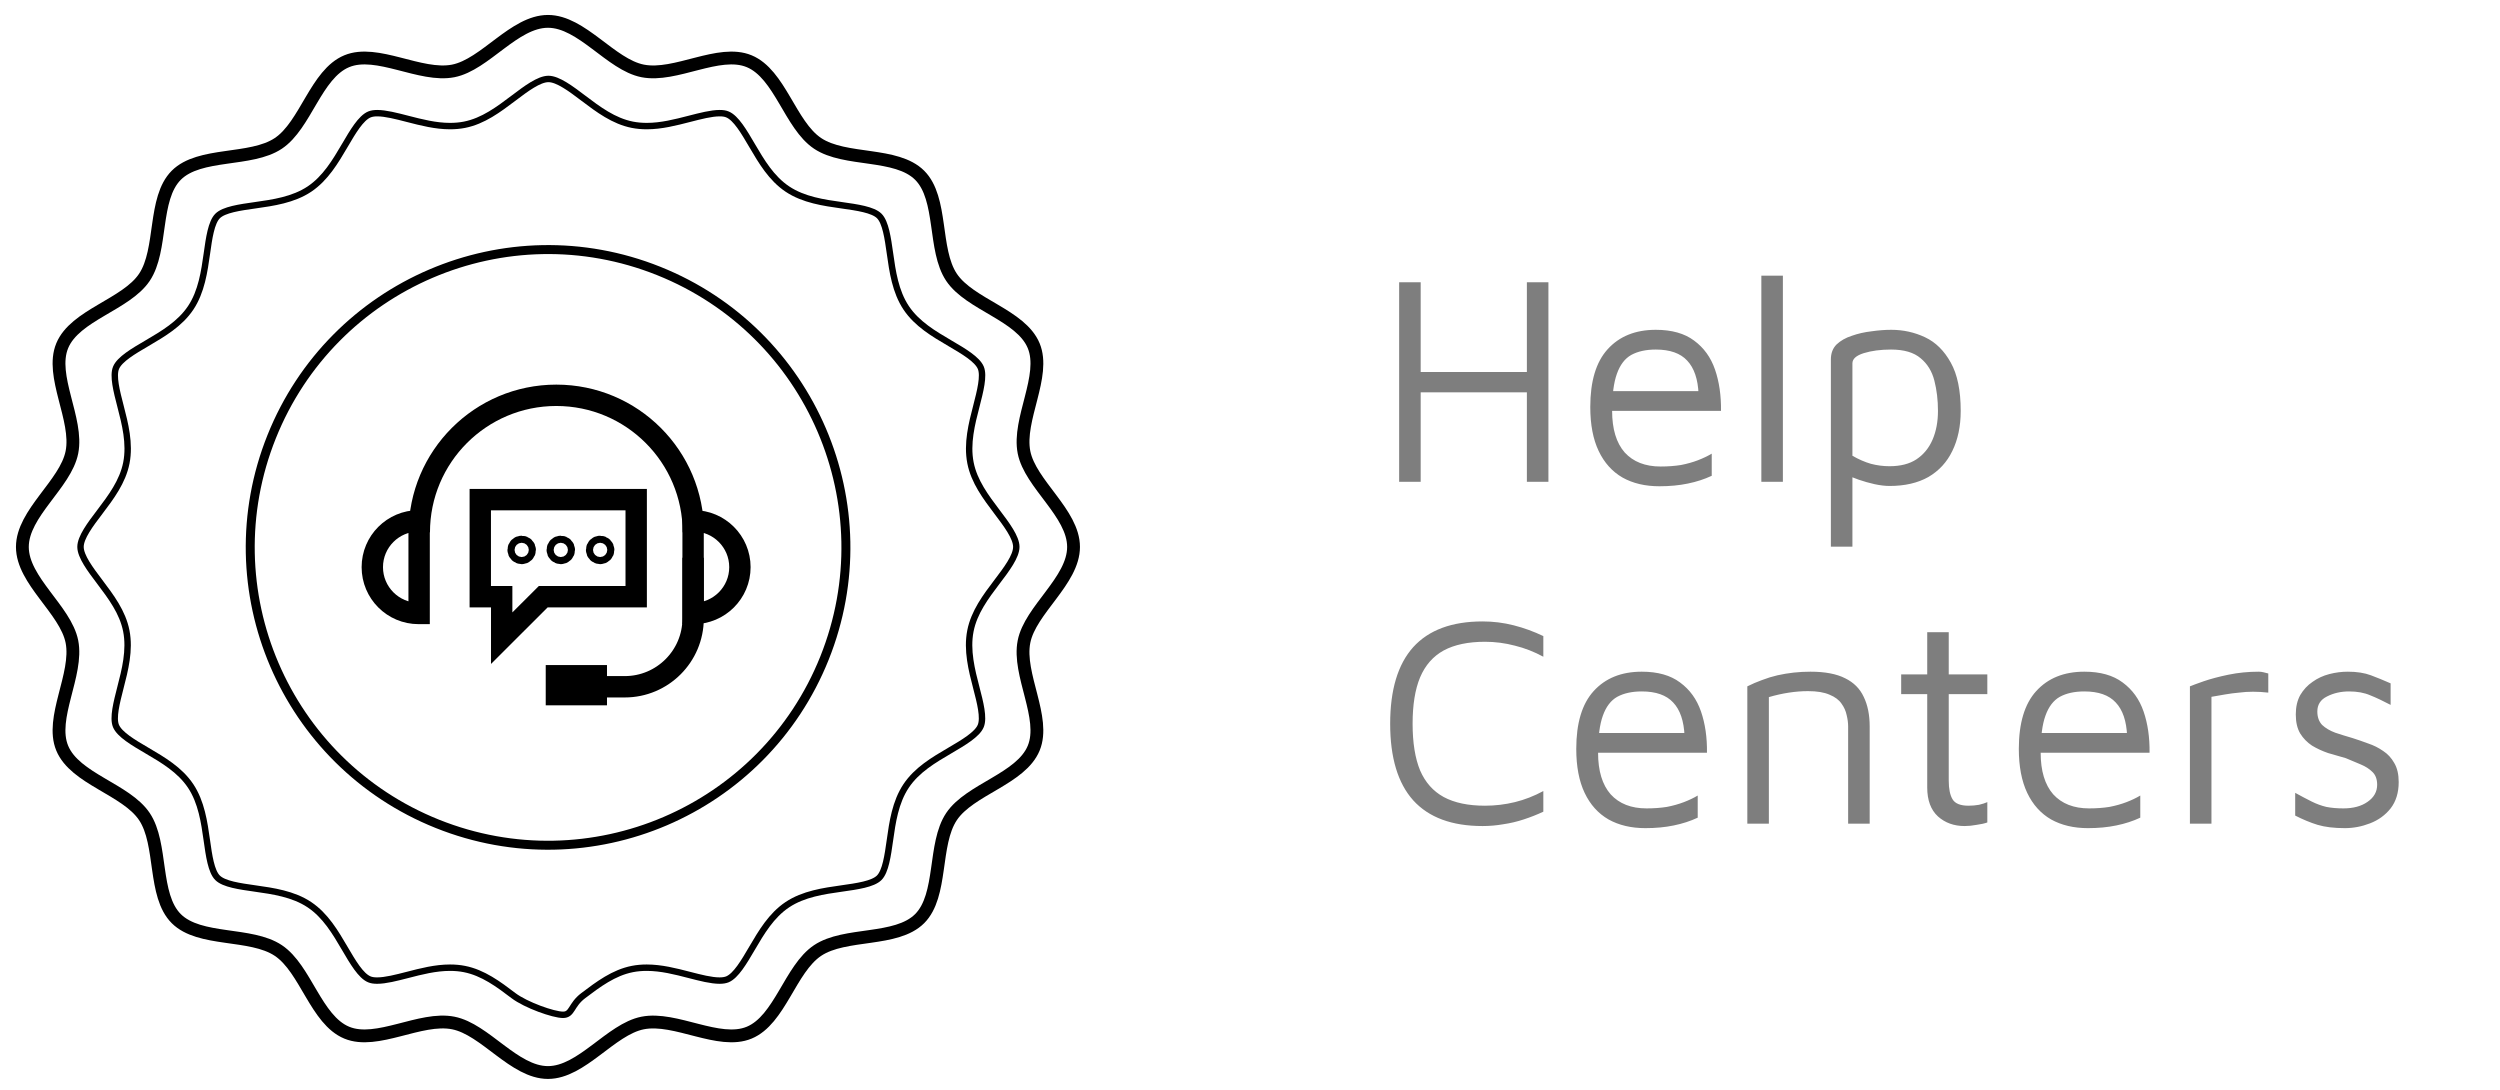 <svg width="117" height="51" viewBox="0 0 117 51" fill="none" xmlns="http://www.w3.org/2000/svg">
<path d="M65.48 22.547V13.209H66.488V17.409H71.458V13.209H72.466V22.547H71.458V18.361H66.488V22.547H65.48ZM77.659 22.757C76.996 22.757 76.422 22.622 75.937 22.351C75.451 22.071 75.078 21.655 74.817 21.105C74.555 20.554 74.425 19.868 74.425 19.047C74.425 17.843 74.695 16.942 75.237 16.345C75.787 15.738 76.539 15.435 77.491 15.435C78.237 15.435 78.835 15.603 79.283 15.939C79.74 16.275 80.067 16.727 80.263 17.297C80.459 17.866 80.552 18.51 80.543 19.229H74.929L74.999 18.305H79.885L79.493 18.445C79.465 17.745 79.287 17.222 78.961 16.877C78.644 16.532 78.153 16.359 77.491 16.359C77.034 16.359 76.651 16.443 76.343 16.611C76.044 16.779 75.82 17.073 75.671 17.493C75.522 17.904 75.447 18.482 75.447 19.229C75.447 20.078 75.643 20.727 76.035 21.175C76.436 21.613 76.996 21.833 77.715 21.833C78.06 21.833 78.377 21.809 78.667 21.763C78.956 21.707 79.222 21.632 79.465 21.539C79.707 21.445 79.922 21.343 80.109 21.231V22.267C79.773 22.425 79.4 22.547 78.989 22.631C78.588 22.715 78.144 22.757 77.659 22.757ZM83.439 22.547H82.431V12.901H83.439V22.547ZM88.429 22.743C88.224 22.743 87.99 22.715 87.729 22.659C87.477 22.603 87.23 22.533 86.987 22.449C86.744 22.365 86.53 22.276 86.343 22.183L86.693 21.833V25.585H85.685V16.821C85.685 16.532 85.774 16.298 85.951 16.121C86.138 15.944 86.376 15.808 86.665 15.715C86.954 15.612 87.262 15.542 87.589 15.505C87.916 15.458 88.224 15.435 88.513 15.435C89.073 15.435 89.6 15.552 90.095 15.785C90.59 16.018 90.991 16.415 91.299 16.975C91.607 17.526 91.761 18.277 91.761 19.229C91.761 19.948 91.63 20.573 91.369 21.105C91.117 21.628 90.744 22.034 90.249 22.323C89.754 22.603 89.148 22.743 88.429 22.743ZM88.429 21.819C88.942 21.819 89.362 21.712 89.689 21.497C90.025 21.273 90.277 20.965 90.445 20.573C90.613 20.181 90.697 19.733 90.697 19.229C90.697 18.725 90.641 18.253 90.529 17.815C90.417 17.376 90.202 17.026 89.885 16.765C89.568 16.494 89.106 16.359 88.499 16.359C88.014 16.359 87.589 16.415 87.225 16.527C86.87 16.639 86.693 16.797 86.693 17.003V21.329C86.982 21.497 87.272 21.623 87.561 21.707C87.85 21.782 88.14 21.819 88.429 21.819ZM69.386 38.659C67.948 38.659 66.866 38.258 66.138 37.455C65.419 36.652 65.06 35.458 65.06 33.871C65.06 32.284 65.419 31.09 66.138 30.287C66.866 29.484 67.948 29.083 69.386 29.083C69.88 29.083 70.366 29.143 70.842 29.265C71.318 29.386 71.78 29.554 72.228 29.769V30.735C71.798 30.502 71.355 30.329 70.898 30.217C70.44 30.096 69.974 30.035 69.498 30.035C68.714 30.035 68.07 30.17 67.566 30.441C67.071 30.712 66.702 31.131 66.46 31.701C66.226 32.261 66.11 32.984 66.11 33.871C66.11 34.758 66.226 35.486 66.46 36.055C66.702 36.615 67.071 37.03 67.566 37.301C68.07 37.572 68.714 37.707 69.498 37.707C69.974 37.707 70.44 37.651 70.898 37.539C71.355 37.427 71.798 37.254 72.228 37.021V37.987C71.929 38.127 71.621 38.248 71.304 38.351C70.996 38.453 70.678 38.528 70.352 38.575C70.034 38.631 69.712 38.659 69.386 38.659ZM77.002 38.757C76.34 38.757 75.766 38.621 75.281 38.351C74.795 38.071 74.422 37.656 74.16 37.105C73.899 36.554 73.769 35.868 73.769 35.047C73.769 33.843 74.039 32.942 74.581 32.345C75.131 31.738 75.882 31.435 76.835 31.435C77.581 31.435 78.178 31.603 78.626 31.939C79.084 32.275 79.41 32.727 79.606 33.297C79.802 33.866 79.896 34.51 79.886 35.229H74.272L74.343 34.305H79.228L78.837 34.445C78.808 33.745 78.631 33.222 78.305 32.877C77.987 32.532 77.497 32.359 76.835 32.359C76.377 32.359 75.995 32.443 75.686 32.611C75.388 32.779 75.164 33.073 75.014 33.493C74.865 33.904 74.79 34.482 74.79 35.229C74.79 36.078 74.987 36.727 75.379 37.175C75.78 37.614 76.34 37.833 77.058 37.833C77.404 37.833 77.721 37.809 78.01 37.763C78.3 37.707 78.566 37.632 78.808 37.539C79.051 37.446 79.266 37.343 79.453 37.231V38.267C79.117 38.425 78.743 38.547 78.332 38.631C77.931 38.715 77.488 38.757 77.002 38.757ZM81.775 32.121C81.999 32.009 82.228 31.911 82.461 31.827C82.704 31.733 82.946 31.659 83.189 31.603C83.441 31.547 83.693 31.505 83.945 31.477C84.206 31.449 84.468 31.435 84.729 31.435C85.41 31.435 85.951 31.538 86.353 31.743C86.754 31.939 87.043 32.228 87.221 32.611C87.407 32.993 87.501 33.456 87.501 33.997V38.547H86.493V33.997C86.493 33.829 86.469 33.651 86.423 33.465C86.385 33.278 86.306 33.101 86.185 32.933C86.064 32.755 85.877 32.615 85.625 32.513C85.373 32.401 85.037 32.345 84.617 32.345C84.328 32.345 84.029 32.368 83.721 32.415C83.413 32.462 83.1 32.532 82.783 32.625V38.547H81.775V32.121ZM91.944 38.659C91.449 38.659 91.034 38.51 90.698 38.211C90.362 37.903 90.194 37.45 90.194 36.853V32.485H88.975V31.561H90.194V29.587H91.201V31.561H93.007V32.485H91.201V36.531C91.201 36.923 91.262 37.217 91.383 37.413C91.505 37.609 91.752 37.707 92.126 37.707C92.293 37.707 92.457 37.693 92.615 37.665C92.774 37.627 92.905 37.586 93.007 37.539V38.491C92.877 38.538 92.709 38.575 92.504 38.603C92.308 38.64 92.121 38.659 91.944 38.659ZM97.715 38.757C97.053 38.757 96.479 38.621 95.993 38.351C95.508 38.071 95.135 37.656 94.873 37.105C94.612 36.554 94.481 35.868 94.481 35.047C94.481 33.843 94.752 32.942 95.293 32.345C95.844 31.738 96.595 31.435 97.547 31.435C98.294 31.435 98.891 31.603 99.339 31.939C99.797 32.275 100.123 32.727 100.319 33.297C100.515 33.866 100.609 34.51 100.599 35.229H94.985L95.055 34.305H99.941L99.549 34.445C99.521 33.745 99.344 33.222 99.017 32.877C98.7 32.532 98.21 32.359 97.547 32.359C97.09 32.359 96.707 32.443 96.399 32.611C96.101 32.779 95.877 33.073 95.727 33.493C95.578 33.904 95.503 34.482 95.503 35.229C95.503 36.078 95.699 36.727 96.091 37.175C96.493 37.614 97.053 37.833 97.771 37.833C98.117 37.833 98.434 37.809 98.723 37.763C99.013 37.707 99.279 37.632 99.521 37.539C99.764 37.446 99.979 37.343 100.165 37.231V38.267C99.829 38.425 99.456 38.547 99.045 38.631C98.644 38.715 98.201 38.757 97.715 38.757ZM102.488 38.547V32.121C102.6 32.074 102.814 31.995 103.132 31.883C103.458 31.771 103.846 31.668 104.294 31.575C104.751 31.482 105.222 31.435 105.708 31.435C105.782 31.435 105.857 31.444 105.932 31.463C106.006 31.482 106.081 31.5 106.156 31.519V32.415C105.913 32.387 105.675 32.373 105.442 32.373C105.218 32.373 104.998 32.387 104.784 32.415C104.569 32.434 104.354 32.462 104.14 32.499C103.925 32.536 103.71 32.574 103.496 32.611V38.547H102.488ZM109.739 38.757C109.235 38.757 108.81 38.706 108.465 38.603C108.129 38.5 107.779 38.355 107.415 38.169V37.105C107.704 37.264 107.961 37.399 108.185 37.511C108.409 37.623 108.638 37.707 108.871 37.763C109.104 37.809 109.37 37.833 109.669 37.833C110.136 37.833 110.514 37.73 110.803 37.525C111.102 37.319 111.251 37.053 111.251 36.727C111.251 36.465 111.176 36.265 111.027 36.125C110.887 35.985 110.705 35.868 110.481 35.775C110.257 35.681 110.024 35.584 109.781 35.481C109.51 35.406 109.235 35.327 108.955 35.243C108.684 35.15 108.432 35.033 108.199 34.893C107.975 34.743 107.793 34.557 107.653 34.333C107.513 34.099 107.443 33.801 107.443 33.437C107.443 33.082 107.513 32.779 107.653 32.527C107.802 32.275 107.994 32.069 108.227 31.911C108.46 31.743 108.722 31.622 109.011 31.547C109.3 31.472 109.59 31.435 109.879 31.435C110.299 31.435 110.658 31.491 110.957 31.603C111.256 31.715 111.564 31.841 111.881 31.981V32.989C111.526 32.802 111.209 32.653 110.929 32.541C110.649 32.419 110.318 32.359 109.935 32.359C109.552 32.359 109.207 32.438 108.899 32.597C108.6 32.746 108.451 32.98 108.451 33.297C108.451 33.558 108.526 33.768 108.675 33.927C108.834 34.076 109.039 34.197 109.291 34.291C109.543 34.375 109.814 34.459 110.103 34.543C110.336 34.617 110.579 34.702 110.831 34.795C111.083 34.879 111.316 34.995 111.531 35.145C111.746 35.285 111.918 35.471 112.049 35.705C112.189 35.938 112.259 36.237 112.259 36.601C112.259 37.096 112.133 37.506 111.881 37.833C111.629 38.15 111.307 38.383 110.915 38.533C110.532 38.682 110.14 38.757 109.739 38.757Z" fill="#7E7E7E"/>
<path d="M50.242 25.597C50.242 27.177 48.217 28.538 47.923 30.03C47.618 31.568 48.964 33.596 48.377 35.014C47.781 36.455 45.388 36.935 44.531 38.216C43.668 39.505 44.131 41.898 43.04 42.992C41.946 44.086 39.553 43.621 38.263 44.484C36.982 45.34 36.502 47.733 35.061 48.329C33.647 48.916 31.616 47.573 30.077 47.876C28.583 48.172 27.225 50.194 25.645 50.194C24.064 50.194 22.703 48.169 21.212 47.876C19.673 47.57 17.645 48.916 16.228 48.329C14.787 47.733 14.307 45.34 13.026 44.484C11.736 43.621 9.343 44.083 8.249 42.992C7.155 41.898 7.621 39.505 6.758 38.216C5.901 36.935 3.508 36.455 2.912 35.014C2.325 33.599 3.668 31.568 3.366 30.03C3.069 28.535 1.047 27.177 1.047 25.597C1.047 24.017 3.072 22.656 3.366 21.165C3.671 19.626 2.325 17.598 2.912 16.18C3.508 14.739 5.901 14.259 6.758 12.978C7.621 11.689 7.158 9.296 8.249 8.202C9.343 7.108 11.736 7.573 13.026 6.71C14.307 5.854 14.787 3.461 16.228 2.865C17.642 2.278 19.673 3.621 21.212 3.319C22.706 3.022 24.064 1 25.645 1C27.225 1 28.586 3.025 30.077 3.319C31.616 3.624 33.644 2.278 35.061 2.865C36.502 3.461 36.982 5.854 38.263 6.71C39.553 7.573 41.946 7.111 43.04 8.202C44.134 9.296 43.668 11.689 44.531 12.978C45.388 14.259 47.781 14.739 48.377 16.18C48.964 17.595 47.621 19.626 47.923 21.165C48.219 22.659 50.242 24.017 50.242 25.597Z" stroke="black" stroke-width="0.6" stroke-miterlimit="10"/>
<path d="M26.349 47.493C25.904 47.493 24.614 47.037 24.03 46.595C23.333 46.067 22.61 45.522 21.732 45.35C21.522 45.308 21.296 45.288 21.062 45.288C20.38 45.288 19.716 45.459 19.073 45.626C18.542 45.762 18.044 45.892 17.649 45.892C17.498 45.892 17.38 45.874 17.285 45.833C16.887 45.67 16.508 45.021 16.14 44.392C15.693 43.63 15.233 42.844 14.48 42.34C13.721 41.833 12.772 41.7 11.933 41.581C11.219 41.48 10.477 41.377 10.181 41.08C9.884 40.784 9.78 40.042 9.68 39.328C9.561 38.489 9.428 37.54 8.921 36.781C8.417 36.028 7.631 35.568 6.869 35.121C6.24 34.753 5.594 34.373 5.428 33.976C5.271 33.597 5.458 32.879 5.635 32.185C5.849 31.361 6.089 30.43 5.911 29.526C5.739 28.648 5.194 27.928 4.666 27.228C4.224 26.644 3.768 26.036 3.768 25.594C3.768 25.153 4.224 24.545 4.669 23.961C5.197 23.264 5.742 22.541 5.914 21.663C6.092 20.759 5.852 19.825 5.638 19.003C5.458 18.309 5.274 17.592 5.431 17.212C5.594 16.815 6.243 16.436 6.872 16.068C7.634 15.62 8.42 15.161 8.924 14.408C9.431 13.649 9.564 12.7 9.683 11.861C9.783 11.146 9.887 10.405 10.184 10.108C10.48 9.812 11.221 9.708 11.936 9.607C12.775 9.489 13.724 9.355 14.483 8.848C15.233 8.344 15.695 7.559 16.143 6.797C16.511 6.168 16.89 5.522 17.288 5.356C17.383 5.317 17.501 5.296 17.652 5.296C18.047 5.296 18.548 5.427 19.076 5.563C19.719 5.729 20.383 5.901 21.065 5.901C21.299 5.901 21.525 5.88 21.735 5.839C22.613 5.667 23.333 5.121 24.033 4.594C24.617 4.152 25.225 3.695 25.667 3.695C26.108 3.695 26.716 4.152 27.3 4.594C27.997 5.121 28.721 5.667 29.598 5.839C29.809 5.88 30.034 5.901 30.268 5.901C30.95 5.901 31.614 5.729 32.258 5.563C32.788 5.427 33.287 5.296 33.681 5.296C33.832 5.296 33.951 5.314 34.046 5.356C34.443 5.519 34.822 6.168 35.19 6.797C35.638 7.559 36.097 8.344 36.85 8.848C37.609 9.355 38.558 9.489 39.397 9.607C40.112 9.708 40.853 9.812 41.15 10.108C41.446 10.405 41.55 11.146 41.651 11.861C41.769 12.7 41.903 13.649 42.41 14.408C42.914 15.161 43.699 15.62 44.461 16.068C45.09 16.436 45.736 16.815 45.902 17.212C46.059 17.592 45.873 18.309 45.695 19.003C45.481 19.828 45.241 20.759 45.419 21.663C45.591 22.541 46.137 23.261 46.664 23.961C47.106 24.545 47.563 25.153 47.563 25.594C47.563 26.036 47.106 26.644 46.661 27.228C46.134 27.925 45.588 28.648 45.416 29.526C45.238 30.43 45.478 31.364 45.692 32.185C45.873 32.879 46.057 33.597 45.899 33.976C45.736 34.373 45.087 34.753 44.459 35.121C43.697 35.568 42.911 36.028 42.407 36.781C41.9 37.54 41.766 38.489 41.648 39.328C41.547 40.042 41.443 40.784 41.147 41.08C40.85 41.377 40.109 41.48 39.394 41.581C38.555 41.7 37.606 41.833 36.847 42.34C36.094 42.844 35.635 43.63 35.187 44.392C34.819 45.021 34.44 45.667 34.043 45.833C33.948 45.871 33.829 45.892 33.678 45.892C33.284 45.892 32.782 45.762 32.255 45.626C31.611 45.459 30.947 45.288 30.265 45.288C30.031 45.288 29.806 45.308 29.595 45.35C28.718 45.522 27.997 46.067 27.297 46.595C26.713 47.037 26.79 47.493 26.349 47.493Z" stroke="black" stroke-width="0.3" stroke-miterlimit="10"/>
<path d="M38.587 30.798C41.447 23.653 37.974 15.542 30.83 12.682C23.685 9.821 15.574 13.294 12.713 20.439C9.852 27.584 13.325 35.695 20.47 38.556C27.615 41.416 35.726 37.943 38.587 30.798Z" stroke="black" stroke-width="0.42" stroke-miterlimit="10"/>
<path d="M19.623 24.913C19.623 21.373 22.493 18.5 26.036 18.5C29.579 18.5 32.449 21.37 32.449 24.913" stroke="black" stroke-miterlimit="10"/>
<path d="M19.615 24.375C19.615 24.375 19.6 24.375 19.591 24.375C18.396 24.375 17.424 25.345 17.424 26.542C17.424 27.74 18.393 28.71 19.591 28.71C19.6 28.71 19.606 28.71 19.615 28.71V24.381V24.375Z" stroke="black" stroke-miterlimit="10"/>
<path d="M32.437 24.375C32.437 24.375 32.451 24.375 32.46 24.375C33.655 24.375 34.628 25.345 34.628 26.542C34.628 27.74 33.658 28.71 32.46 28.71C32.451 28.71 32.445 28.71 32.437 28.71V24.381V24.375Z" stroke="black" stroke-miterlimit="10"/>
<path d="M27.771 32.141H29.239C31.006 32.141 32.438 30.709 32.438 28.942V26.102" stroke="black" stroke-miterlimit="10"/>
<path d="M27.907 31.625H26.04V32.509H27.907V31.625Z" fill="black" stroke="black" stroke-miterlimit="10"/>
<path d="M29.774 23.383V27.925H25.424L23.479 29.867V27.925H22.477V23.383H29.774Z" stroke="black" stroke-miterlimit="10"/>
<path d="M24.415 25.902C24.506 25.902 24.581 25.828 24.581 25.736C24.581 25.645 24.506 25.57 24.415 25.57C24.323 25.57 24.248 25.645 24.248 25.736C24.248 25.828 24.323 25.902 24.415 25.902Z" stroke="black" stroke-miterlimit="10"/>
<path d="M26.245 25.902C26.337 25.902 26.411 25.828 26.411 25.736C26.411 25.645 26.337 25.57 26.245 25.57C26.153 25.57 26.079 25.645 26.079 25.736C26.079 25.828 26.153 25.902 26.245 25.902Z" stroke="black" stroke-miterlimit="10"/>
<path d="M28.087 25.902C28.179 25.902 28.253 25.828 28.253 25.736C28.253 25.645 28.179 25.57 28.087 25.57C27.996 25.57 27.921 25.645 27.921 25.736C27.921 25.828 27.996 25.902 28.087 25.902Z" stroke="black" stroke-miterlimit="10"/>
</svg>
